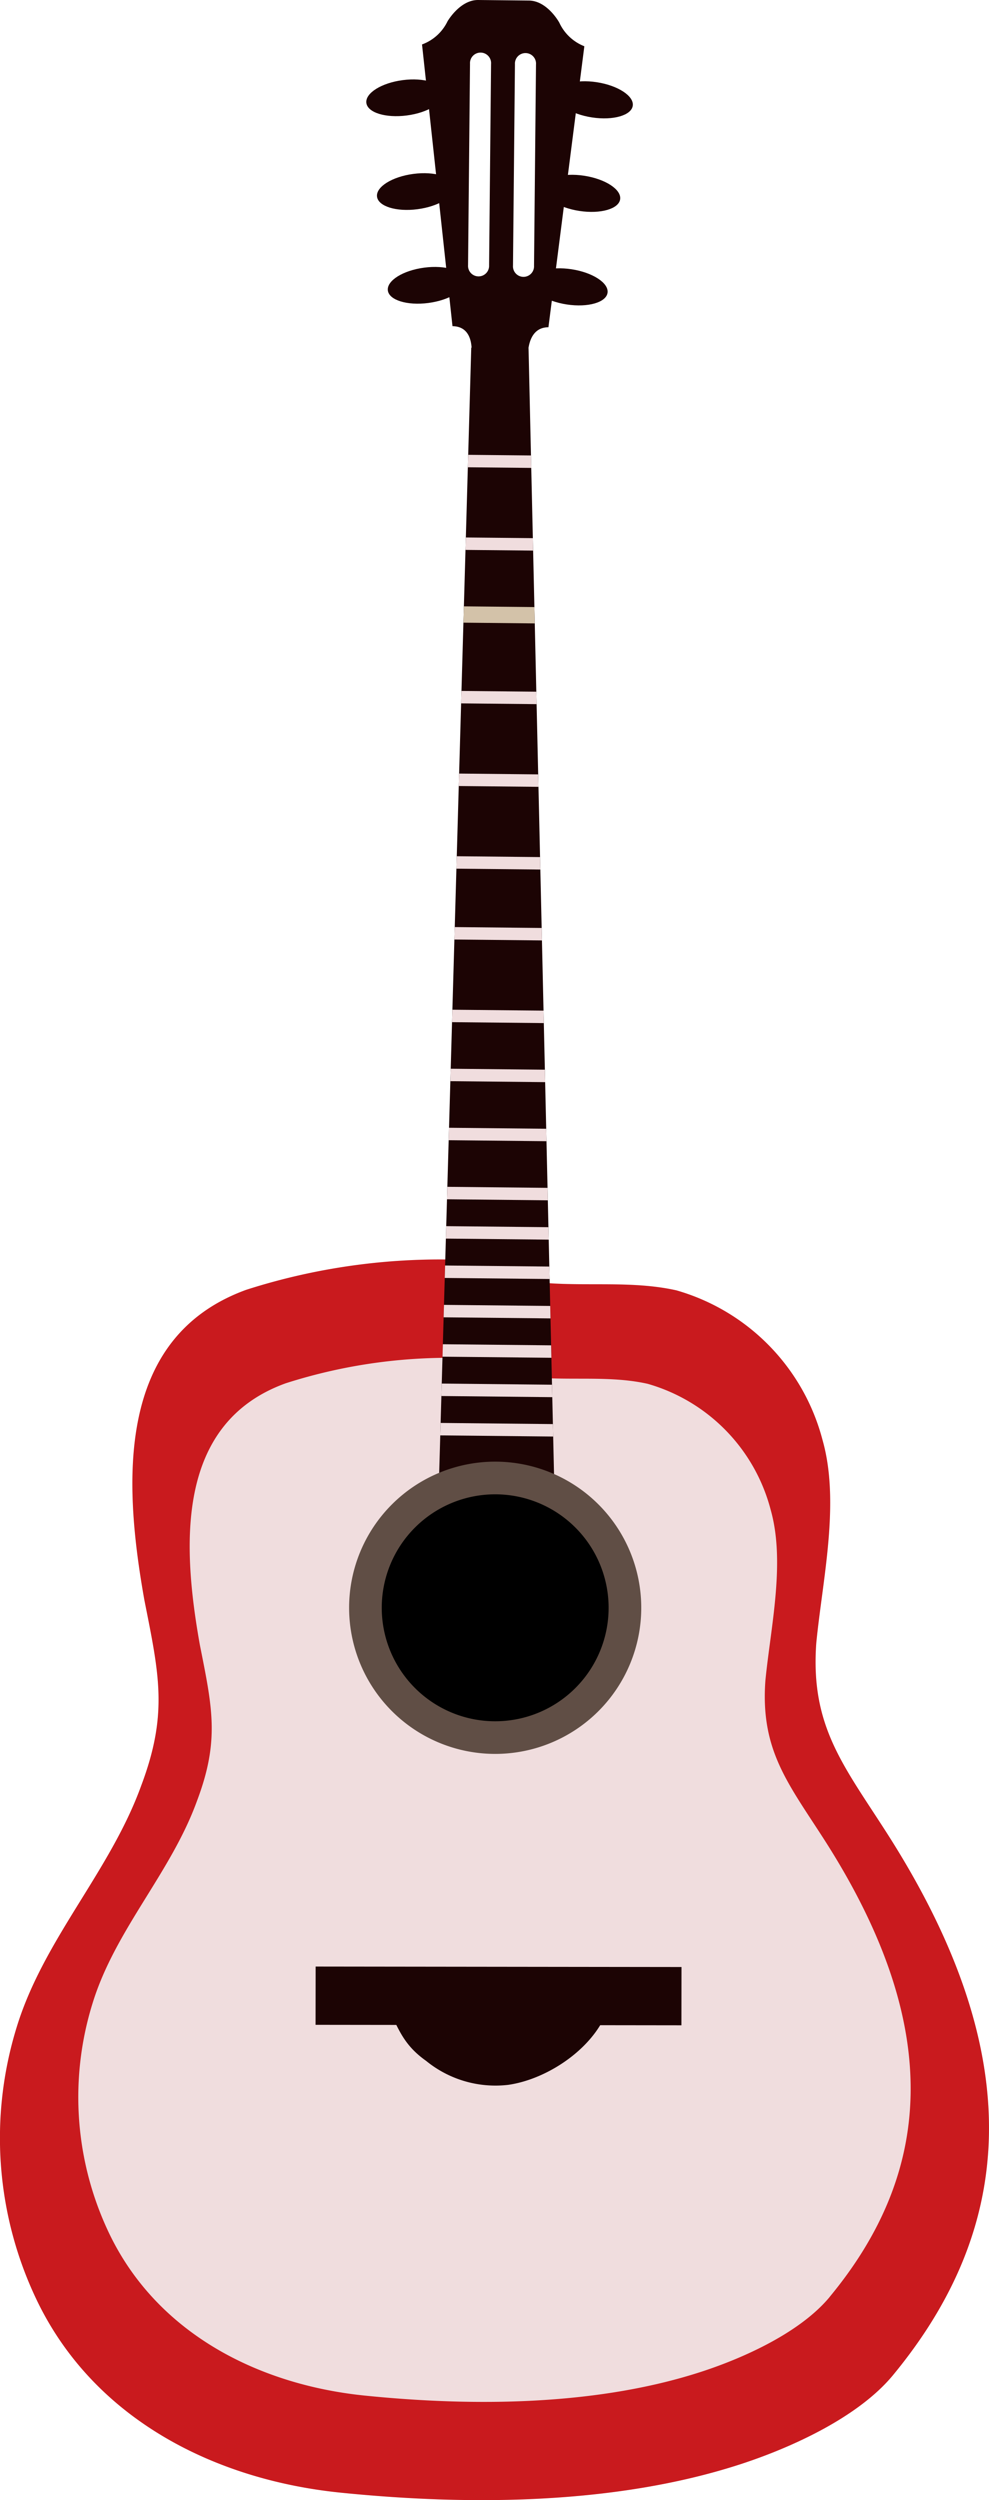 <svg xmlns="http://www.w3.org/2000/svg" xmlns:xlink="http://www.w3.org/1999/xlink" width="47.692" height="120.512" viewBox="0 0 47.692 120.512"><defs><style>.a,.f,.g{fill:none;}.b{fill:#f0ddde;}.c{fill:#c91a1e;}.d{fill:#1c0404;}.e{clip-path:url(#a);}.f{stroke:#f0ddde;stroke-width:0.6px;}.f,.g{stroke-miterlimit:10;}.g{stroke:#d3c2a9;stroke-width:0.787px;}.h{fill:#604e45;}</style><clipPath id="a"><path class="a" d="M1021.661,98.728l5.55.056-1.234-54.52-2.763-.027Z" transform="translate(-1021.661 -44.237)"/></clipPath></defs><g transform="translate(-997.699 -25.271)"><g transform="translate(997.699 25.271)"><path class="b" d="M1020.38,94.019a30.65,30.65,0,0,0-10.8,1.426c-6.34,2.3-5.917,9.354-4.915,14.972.715,3.6,1.144,5.475-.156,8.93-1.494,4.135-4.7,7.4-6,11.627a18.086,18.086,0,0,0,1.028,13.308c2.789,5.664,8.585,8.535,14.574,9.145,6.225.632,13.293.584,19.291-1.368,2.436-.793,5.677-2.256,7.36-4.295,5.777-7,6.644-15.257-.255-26.067-2.107-3.3-3.737-5.19-3.445-9.222.293-3.024,1.162-6.767.3-9.793a10.178,10.178,0,0,0-7.047-7.21c-2.592-.58-5.33-.007-7.921-.587Z" transform="translate(-997.699 -33.276)"/><path class="c" d="M1040.507,121.7c-2.107-3.3-3.737-5.19-3.445-9.222.293-3.024,1.162-6.767.3-9.793a10.178,10.178,0,0,0-7.047-7.21c-2.592-.58-5.33-.007-7.921-.587l-2.015-.867a30.631,30.631,0,0,0-10.8,1.426c-6.34,2.3-5.917,9.354-4.915,14.972.715,3.6,1.144,5.475-.155,8.93-1.495,4.135-4.7,7.4-6,11.627a18.086,18.086,0,0,0,1.028,13.308c2.789,5.664,8.585,8.535,14.574,9.145,6.224.632,13.293.584,19.291-1.368,2.436-.793,5.677-2.256,7.36-4.295C1046.539,140.767,1047.406,132.507,1040.507,121.7Zm-2.79,22.286c-1.416,1.717-4.144,2.947-6.195,3.615-5.047,1.643-11,1.682-16.234,1.15-5.041-.512-9.917-2.929-12.265-7.695a15.224,15.224,0,0,1-.865-11.2c1.09-3.561,3.788-6.3,5.046-9.785,1.095-2.908.733-4.484.131-7.515-.842-4.728-1.2-10.667,4.138-12.6a25.767,25.767,0,0,1,9.091-1.2l1.7.73c2.181.488,4.485.005,6.666.494a8.563,8.563,0,0,1,5.931,6.067c.724,2.547-.007,5.7-.253,8.242-.247,3.393,1.125,4.982,2.9,7.76C1043.308,131.143,1042.579,138.1,1037.717,143.983Z" transform="translate(-997.699 -33.276)"/><g transform="translate(17.659)"><path class="d" d="M1021.4,30.247c.054.47-.732.96-1.756,1.094s-1.9-.14-1.952-.61.732-.96,1.755-1.094S1021.34,29.777,1021.4,30.247Z" transform="translate(-1017.685 -25.775)"/><path class="d" d="M1021.984,35.361c.055.472-.732.96-1.757,1.095s-1.9-.14-1.953-.61.734-.959,1.758-1.093S1021.931,34.893,1021.984,35.361Z" transform="translate(-1017.753 -26.371)"/><path class="d" d="M1022.573,40.478c.055.471-.732.96-1.756,1.094s-1.9-.14-1.952-.609.731-.96,1.756-1.095S1022.519,40.008,1022.573,40.478Z" transform="translate(-1017.822 -26.967)"/><path class="d" d="M1028.048,30.318c-.063.469.714.975,1.734,1.13s1.9-.1,1.964-.566-.714-.975-1.734-1.132S1028.112,29.849,1028.048,30.318Z" transform="translate(-1018.891 -25.787)"/><path class="d" d="M1027.36,35.419c-.064.469.714.976,1.735,1.131s1.9-.1,1.963-.567-.714-.975-1.735-1.131S1027.424,34.951,1027.36,35.419Z" transform="translate(-1018.811 -26.381)"/><path class="d" d="M1026.673,40.522c-.063.468.713.975,1.734,1.13s1.9-.1,1.963-.567-.714-.975-1.734-1.131S1026.735,40.053,1026.673,40.522Z" transform="translate(-1018.731 -26.975)"/><path class="d" d="M1027.351,26.36s-.574-1.052-1.462-1.062l-2.446-.027c-.888-.009-1.483,1.031-1.483,1.031a2.206,2.206,0,0,1-1.228,1.112l1.469,13.58c1.162.011.9,1.521.9,1.521l2.74.031s-.115-1.5.987-1.5l1.732-13.545A2.224,2.224,0,0,1,1027.351,26.36Zm-3.385,11.7a.508.508,0,1,1-1.014-.011l.094-9.7a.509.509,0,1,1,1.015.01Zm2.167.022a.508.508,0,1,1-1.014-.01l.094-9.7a.509.509,0,1,1,1.015.01Z" transform="translate(-1018.04 -25.271)"/><path class="d" d="M1021.661,98.728l5.55.056-1.234-54.52-2.763-.027Z" transform="translate(-1018.148 -27.479)"/><g transform="translate(3.513 16.758)"><g class="e"><g transform="translate(-2.784 5.428)"><line class="f" x2="10.164" y2="0.104" transform="translate(0.476)"/><line class="f" x2="10.162" y2="0.103" transform="translate(0.436 3.985)"/><line class="g" x2="10.163" y2="0.104" transform="translate(0.401 7.399)"/><line class="f" x2="10.163" y2="0.103" transform="translate(0.36 11.384)"/><line class="f" x2="10.163" y2="0.104" transform="translate(0.32 15.368)"/><line class="f" x2="10.162" y2="0.104" transform="translate(0.279 19.353)"/><line class="f" x2="10.162" y2="0.105" transform="translate(0.244 22.768)"/><line class="f" x2="10.163" y2="0.103" transform="translate(0.203 26.753)"/><line class="f" x2="10.163" y2="0.104" transform="translate(0.174 29.598)"/><line class="f" x2="10.163" y2="0.104" transform="translate(0.145 32.444)"/><line class="f" x2="10.163" y2="0.105" transform="translate(0.116 35.291)"/><line class="f" x2="10.164" y2="0.103" transform="translate(0.097 37.188)"/><line class="f" x2="10.162" y2="0.103" transform="translate(0.077 39.085)"/><line class="f" x2="10.162" y2="0.103" transform="translate(0.058 40.983)"/><line class="f" x2="10.163" y2="0.103" transform="translate(0.039 42.881)"/><line class="f" x2="10.163" y2="0.105" transform="translate(0.02 44.777)"/><line class="f" x2="10.163" y2="0.104" transform="translate(0 46.675)"/></g></g></g></g><path class="d" d="M1029.545,134.524c-.506,2.016-2.885,3.669-4.9,3.955a5.291,5.291,0,0,1-3.958-1.158c-1.224-.866-1.366-1.729-2.013-2.883Z" transform="translate(-1000.141 -37.982)"/><rect class="d" width="2.809" height="17.643" transform="translate(15.217 97.603) rotate(-89.926)"/><path class="h" d="M1016.752,112.046a7.044,7.044,0,1,1,7.036,7.054A7.044,7.044,0,0,1,1016.752,112.046Z" transform="translate(-999.917 -34.556)"/><path d="M1018.534,112.256a5.47,5.47,0,1,1,5.463,5.478A5.471,5.471,0,0,1,1018.534,112.256Z" transform="translate(-1000.125 -34.763)"/></g></g></svg>